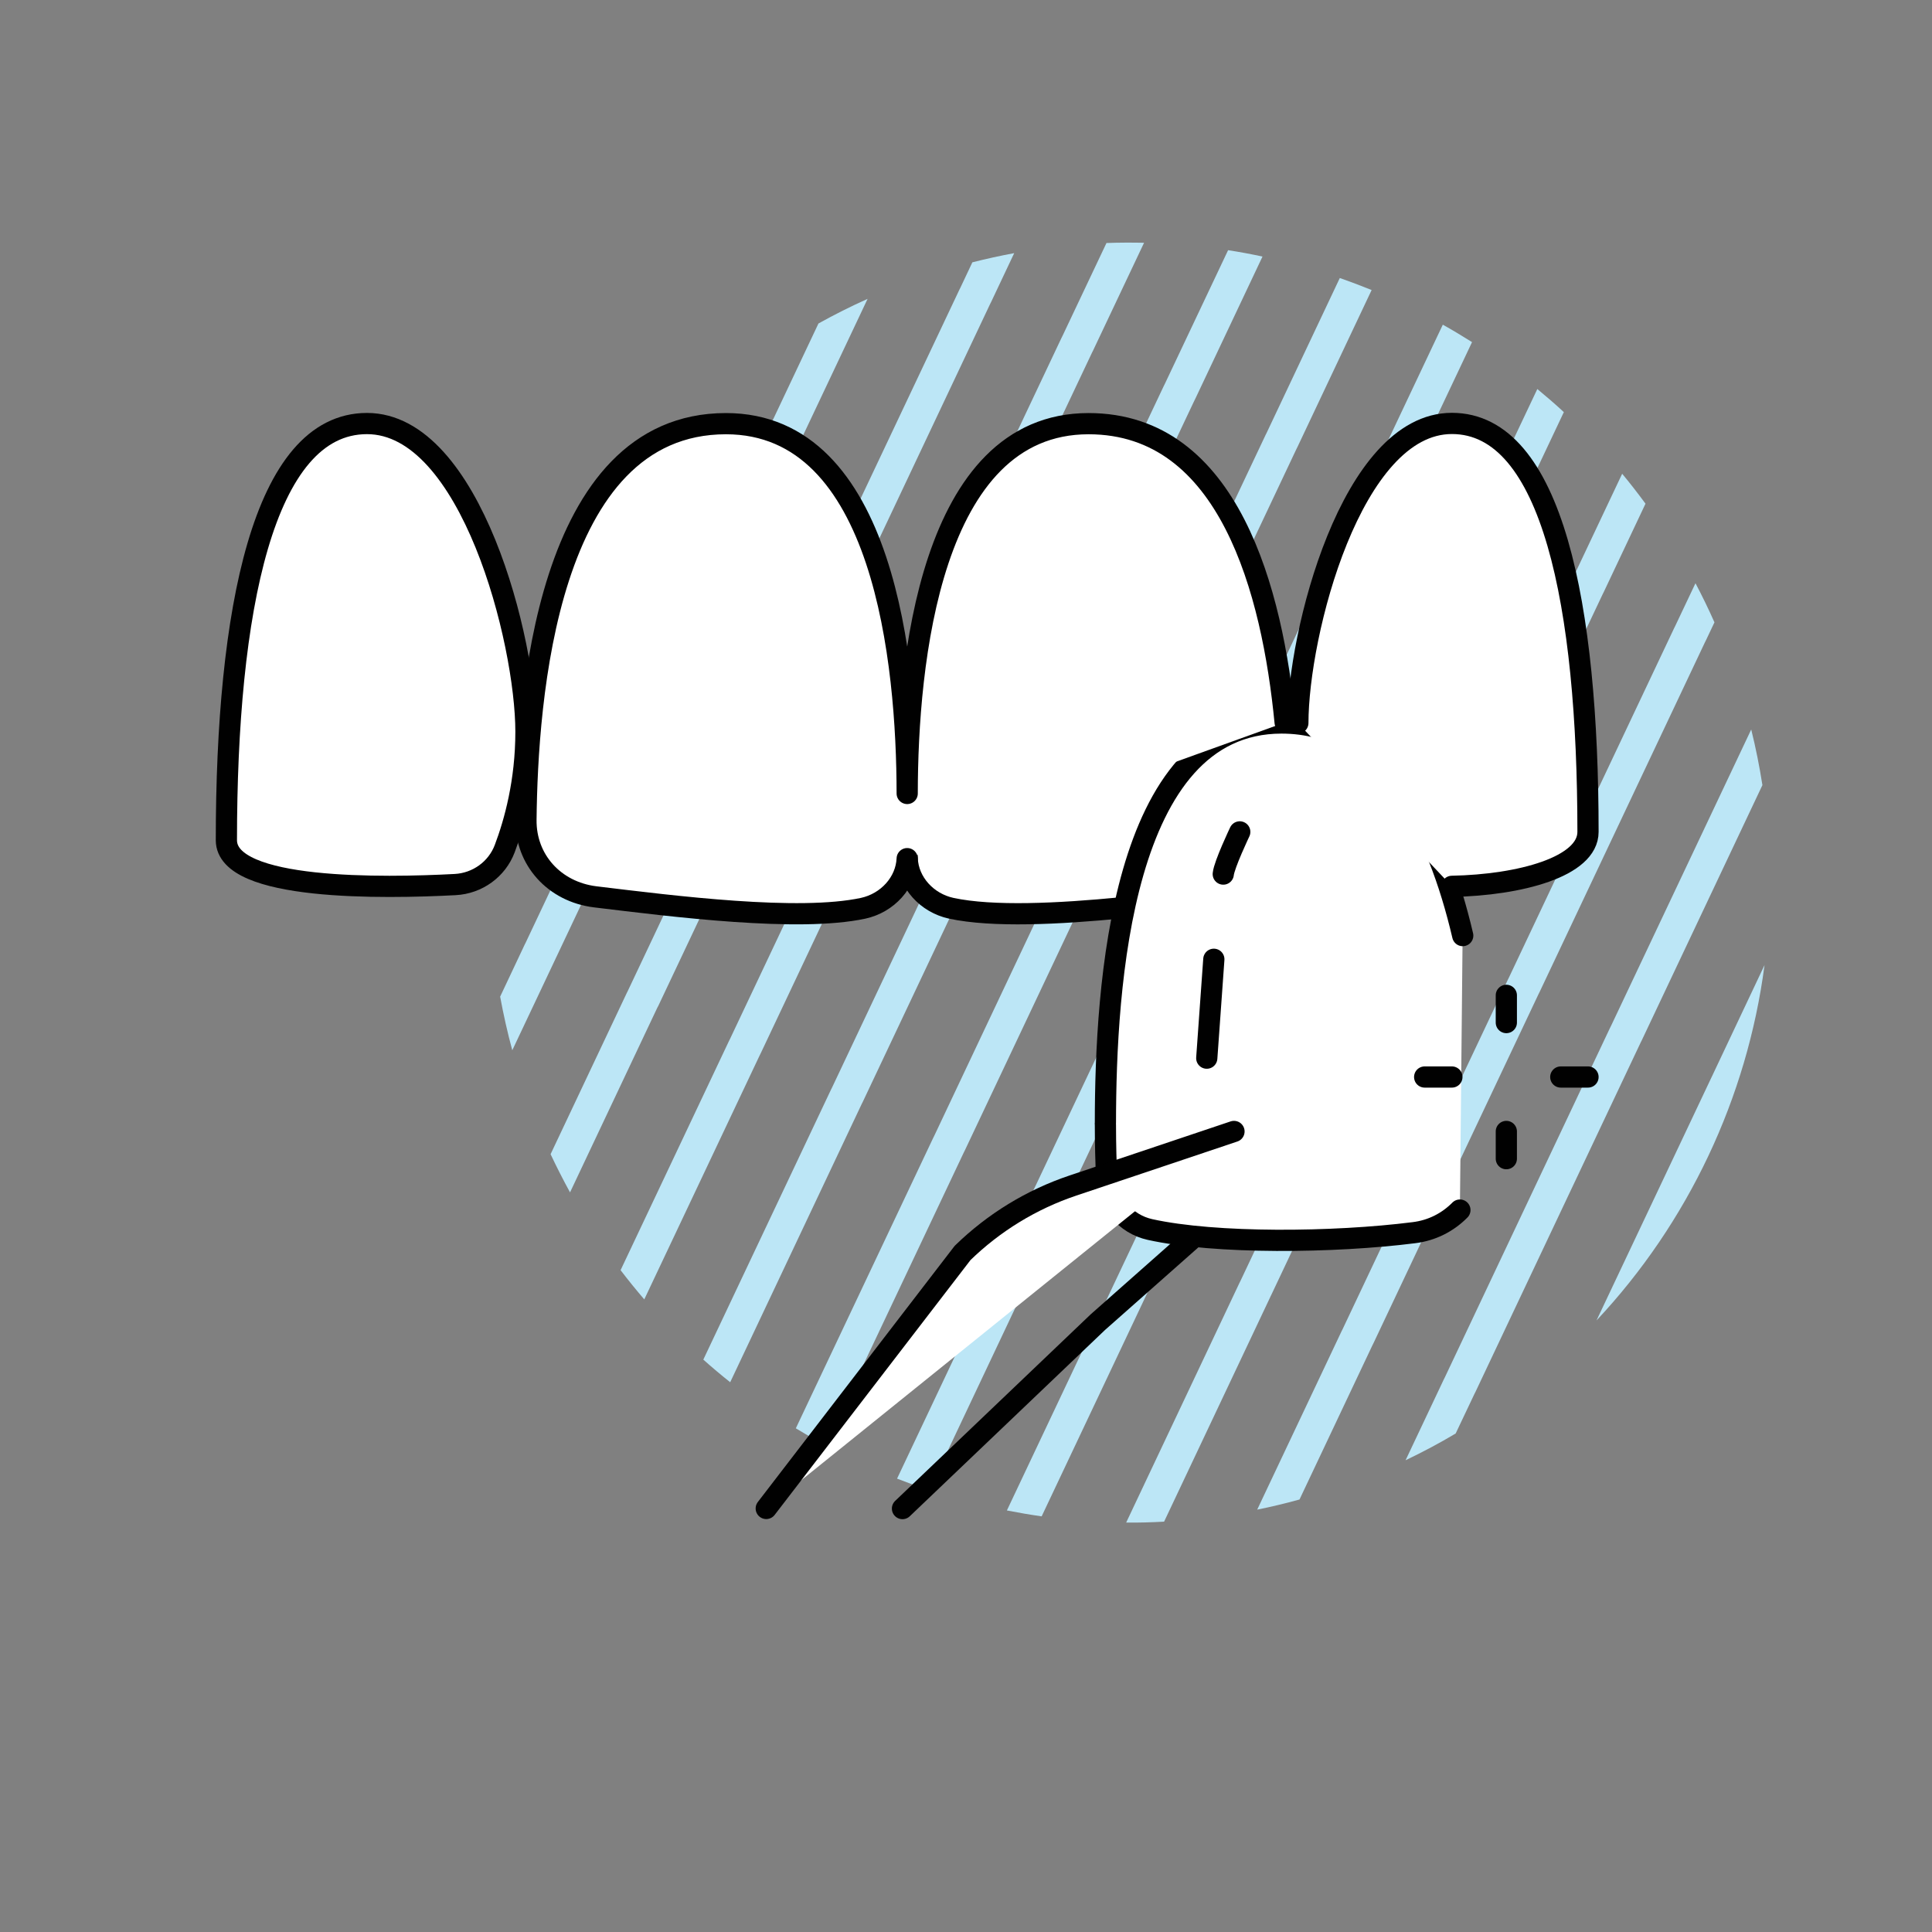 <?xml version="1.0" encoding="utf-8"?>
<!-- Generator: Adobe Illustrator 25.4.1, SVG Export Plug-In . SVG Version: 6.00 Build 0)  -->
<svg version="1.1" xmlns="http://www.w3.org/2000/svg" xmlns:xlink="http://www.w3.org/1999/xlink" x="0px" y="0px"
	 viewBox="0 0 163.94 163.94" style="enable-background:new 0 0 163.94 163.94;" xml:space="preserve">
<rect x="0" y="0" width="163.94" height="163.94" fill="#808080" stroke="none"/>
<style type="text/css">
	.veneer-st0{fill:#bce6f6;}
	.veneer-st1{fill:#FFFFFF;}
	.veneer-st2{fill:#FFFFFF;stroke:#010101;stroke-width:1.8;stroke-linecap:round;stroke-linejoin:round;stroke-miterlimit:10;}
</style>
<g id="Layer_20_copy_18">
	<g>
		<path class="veneer-st0" d="M47.16,81.31l0.05-0.1l14.01-29.63l0.05-0.1l0.05-0.1l12.3-26.02c-1.43,0.64-2.82,1.34-4.17,2.09l-10.73,22.7
			l-0.05,0.1l-0.05,0.1L44.61,79.98l-0.05,0.1l-0.05,0.1l-2.07,4.39c0.28,1.52,0.62,3.04,1.03,4.55l3.64-7.7L47.16,81.31z"/>
		<path class="veneer-st0" d="M52.61,47.37l0.05-0.1l5.35-11.32c-2.81,2.73-5.29,5.74-7.43,8.98l-0.53,1.11l-0.05,0.1l-0.05,0.1
			l-5.98,12.65c-1.14,3.7-1.89,7.53-2.23,11.43l10.8-22.85L52.61,47.37z"/>
		<path class="veneer-st0" d="M145.33,91.21l-0.05,0.1l-9.81,20.74c7.78-8.3,12.78-18.88,14.26-30.16l-4.35,9.21L145.33,91.21z"/>
		<path class="veneer-st0" d="M116.49,114.09l0.05-0.1l14.01-29.63l0.05-0.1l0.05-0.1l14.01-29.63l0.05-0.1l0.05-0.1l0.72-1.52
			c-0.5-1.13-1.04-2.24-1.61-3.32l-1.71,3.61l-0.05,0.1l-0.05,0.1l-14.01,29.63l-0.05,0.1l-0.05,0.1l-14.01,29.63l-0.05,0.1
			l-0.05,0.1l-7.16,15.14c1.2-0.24,2.39-0.53,3.59-0.86l6.17-13.05L116.49,114.09z"/>
		<path class="veneer-st0" d="M99.16,105.89l0.05-0.1l14.01-29.64l0.05-0.1l0.05-0.1l14.01-29.63l0.05-0.1l0.05-0.1l5.27-11.15
			c-0.73-0.68-1.49-1.33-2.25-1.96l-5.62,11.88l-0.05,0.1l-0.05,0.1l-14.01,29.64l-0.05,0.1l-0.05,0.1l-14.01,29.63l-0.05,0.1
			l-0.05,0.1l-11.07,23.41c0.98,0.19,1.96,0.36,2.95,0.5L99.11,106L99.16,105.89z"/>
		<path class="veneer-st0" d="M81.83,97.7l0.05-0.1l14.01-29.63l0.05-0.1l0.05-0.1L110,38.12l0.05-0.1l0.05-0.1l6.29-13.31
			c-0.89-0.36-1.79-0.7-2.7-1.02l-6.19,13.1l-0.05,0.1l-0.05,0.1L93.39,66.52l-0.05,0.1l-0.05,0.1L79.28,96.37l-0.05,0.1l-0.05,0.1
			L67.53,121.2c0.82,0.5,1.65,0.98,2.5,1.44L81.78,97.8L81.83,97.7z"/>
		<path class="veneer-st0" d="M64.49,89.5l0.05-0.1l14.01-29.64l0.05-0.1l0.05-0.1l14.01-29.63l0.05-0.1l0.05-0.1l4.32-9.13
			c-1.06-0.02-2.13-0.02-3.19,0.02l-3.73,7.88l-0.05,0.1l-0.05,0.1L76.05,58.33L76,58.43l-0.05,0.1L61.94,88.17l-0.05,0.1l-0.05,0.1
			l-9.18,19.41c0.65,0.85,1.32,1.68,2.01,2.48l9.77-20.66L64.49,89.5z"/>
		<path class="veneer-st0" d="M125.16,118.19l0.05-0.1l14.01-29.63l0.05-0.1l0.05-0.1l10.23-21.64c-0.25-1.58-0.56-3.15-0.95-4.72
			l-11.89,25.14l-0.05,0.1l-0.05,0.1l-14.01,29.64l-0.05,0.1l-0.05,0.1l-3.23,6.83c1.46-0.7,2.88-1.45,4.25-2.27l1.58-3.33
			L125.16,118.19z"/>
		<path class="veneer-st0" d="M107.82,109.99l0.05-0.1l14.01-29.63l0.05-0.1l0.05-0.1l14.01-29.63l0.05-0.1l0.05-0.1l3.54-7.49
			c-0.64-0.87-1.3-1.72-1.98-2.54l-4.16,8.8l-0.05,0.1l-0.05,0.1l-14.01,29.63l-0.05,0.1l-0.05,0.1l-14.01,29.64l-0.05,0.1
			l-0.05,0.1l-9.61,20.33c1.07,0.01,2.14-0.02,3.22-0.08l8.99-19.02L107.82,109.99z"/>
		<path class="veneer-st0" d="M90.49,101.8l0.05-0.1l14.01-29.63l0.05-0.1l0.05-0.1l14.01-29.63l0.05-0.1l0.05-0.1l6.15-13.01
			c-0.81-0.51-1.64-1.01-2.48-1.48l-6.27,13.26l-0.05,0.1l-0.05,0.1l-14.01,29.64l-0.05,0.1l-0.05,0.1l-14.01,29.63l-0.05,0.1
			l-0.05,0.1l-11.72,24.79c0.9,0.35,1.8,0.68,2.72,0.98l11.6-24.54L90.49,101.8z"/>
		<path class="veneer-st0" d="M73.16,93.6l0.05-0.1l14.01-29.64l0.05-0.1l0.05-0.1l14.01-29.63l0.05-0.1l0.05-0.1l5.7-12.06
			c-0.97-0.21-1.94-0.39-2.92-0.54l-5.38,11.37l-0.05,0.1l-0.05,0.1L84.72,62.43l-0.05,0.1l-0.05,0.1L70.61,92.27l-0.05,0.1
			l-0.05,0.1l-10.83,22.9c0.74,0.66,1.5,1.3,2.28,1.92l11.15-23.59L73.16,93.6z"/>
		<path class="veneer-st0" d="M55.83,85.41l0.05-0.1l14.01-29.63l0.05-0.1l0.05-0.1L84,25.83l0.05-0.1l0.05-0.1l1.96-4.15
			c-1.18,0.22-2.37,0.48-3.55,0.78l-1.01,2.14l-0.05,0.1l-0.05,0.1L67.39,54.23l-0.05,0.1l-0.05,0.1L53.28,84.07l-0.05,0.1
			l-0.05,0.1l-6.46,13.67c0.52,1.1,1.07,2.18,1.65,3.24l7.41-15.68L55.83,85.41z"/>
	</g>
</g>
<g id="Cos">
	<g>
		<g>
			<path class="veneer-st1" d="M122.8,74.82l0.38,0.4c5.78-0.11,11.55-1.67,11.55-4.62c0-19.13-3.01-34.66-11.55-34.66
				S110.1,53.8,110.1,61.35l0.09,0.09c-0.44-0.05-0.9-0.08-1.37-0.09l0.21-0.07c-1.07-11.04-4.74-25.35-16.68-25.35
				c-13.46,0-15.38,20.37-15.39,31.38c-0.01-11.01-1.92-31.38-15.38-31.38c-15.27,0-16.86,23.53-16.97,33.62
				c-0.04,3.39,2.4,6.1,5.87,6.53c6.7,0.82,17.27,2.15,22.75,0.97c2.05-0.44,3.64-2.16,3.73-4.21c0.09,2.04,1.68,3.76,3.73,4.21
				c3.53,0.76,9.15,0.48,14.49-0.04l-1.48-0.69l1.76,0.38c-1.2,5.4-1.56,11.3-1.65,16.03l0,0l0,0.03c-0.02,0.87-0.02,1.71-0.02,2.49
				l0.01-0.01l0,0.19l-0.01,0c0,0.25,0,0.49,0.01,0.73l-0.01,1l0.02,0c0.02,1.03,0.05,1.98,0.09,2.77c0.09,2.13,1.6,3.93,3.68,4.39
				c5.55,1.23,15.61,1.13,22.39,0.27c1.55-0.2,2.89-0.9,3.91-1.92h0l0.23-23.29l0,0l0,0C123.73,77.85,123.3,76.31,122.8,74.82z"/>
			<path class="veneer-st1" d="M31.12,35.93c-8.82,0-11.93,15.93-11.93,35.36c0,4.32,13.37,4.09,19.41,3.77c1.9-0.1,3.55-1.3,4.21-3.05
				c0.85-2.25,1.8-5.7,1.8-9.92C44.61,54.42,39.94,35.93,31.12,35.93z"/>
		</g>
		<g>
			<path class="veneer-st2" d="M123.88,102.68c-1.02,1.03-2.35,1.73-3.91,1.92c-6.78,0.86-16.84,0.96-22.39-0.27
				c-2.08-0.46-3.59-2.26-3.68-4.39c-0.05-1.22-0.1-2.75-0.1-4.5"/>
			<path class="veneer-st2" d="M93.8,95.26c0.01-11.49,1.31-33.91,14.94-33.91c8.9,0,13.26,8.99,15.38,18.04"/>
			<path class="veneer-st2" d="M76.98,68.54c0,1.67-0.06,3.15,0,4.32c0.09,2.04,1.68,3.76,3.73,4.21c3.53,0.76,9.15,0.48,14.49-0.04"/>
			<path class="veneer-st2" d="M76.98,72.86c-0.09,2.04-1.68,3.76-3.73,4.21c-5.48,1.18-16.06-0.16-22.75-0.97
				c-3.47-0.43-5.91-3.14-5.87-6.53c0.11-10.09,1.7-33.62,16.97-33.62c13.46,0,15.37,20.37,15.38,31.38
				c0.01-11.01,1.93-31.38,15.39-31.38c11.95,0,15.61,14.31,16.68,25.35"/>
			<path class="veneer-st2" d="M110.13,61.35c0-7.55,4.53-25.42,13.07-25.42s11.55,15.53,11.55,34.66c0,2.96-5.77,4.51-11.55,4.62"/>
			<path class="veneer-st2" d="M38.62,75.06c1.9-0.1,3.55-1.3,4.21-3.05c0.85-2.25,1.8-5.7,1.8-9.92c0-7.67-4.67-26.15-13.49-26.15
				c-8.82,0-11.93,15.93-11.93,35.36C19.22,75.61,32.59,75.38,38.62,75.06z"/>
			<path class="veneer-st2" d="M104.71,96.01l-13.67,4.59c-3.51,1.18-6.7,3.13-9.36,5.72l-16.66,21.68"/>
			<polyline class="veneer-st2" points="76.58,128.01 93.16,112.19 101.06,105.2 			"/>
			<path class="veneer-st2" d="M105.2,70.59c0,0-1.32,2.77-1.4,3.58"/>
			<line class="veneer-st2" x1="103" y1="81.4" x2="102.4" y2="89.79"/>
			<line class="veneer-st2" x1="127.82" y1="84.46" x2="127.82" y2="86.77"/>
			<line class="veneer-st2" x1="127.82" y1="96.01" x2="127.82" y2="98.32"/>
			<line class="veneer-st2" x1="134.75" y1="91.39" x2="132.44" y2="91.39"/>
			<line class="veneer-st2" x1="123.2" y1="91.39" x2="120.89" y2="91.39"/>
		</g>
	</g>
</g>
</svg>
